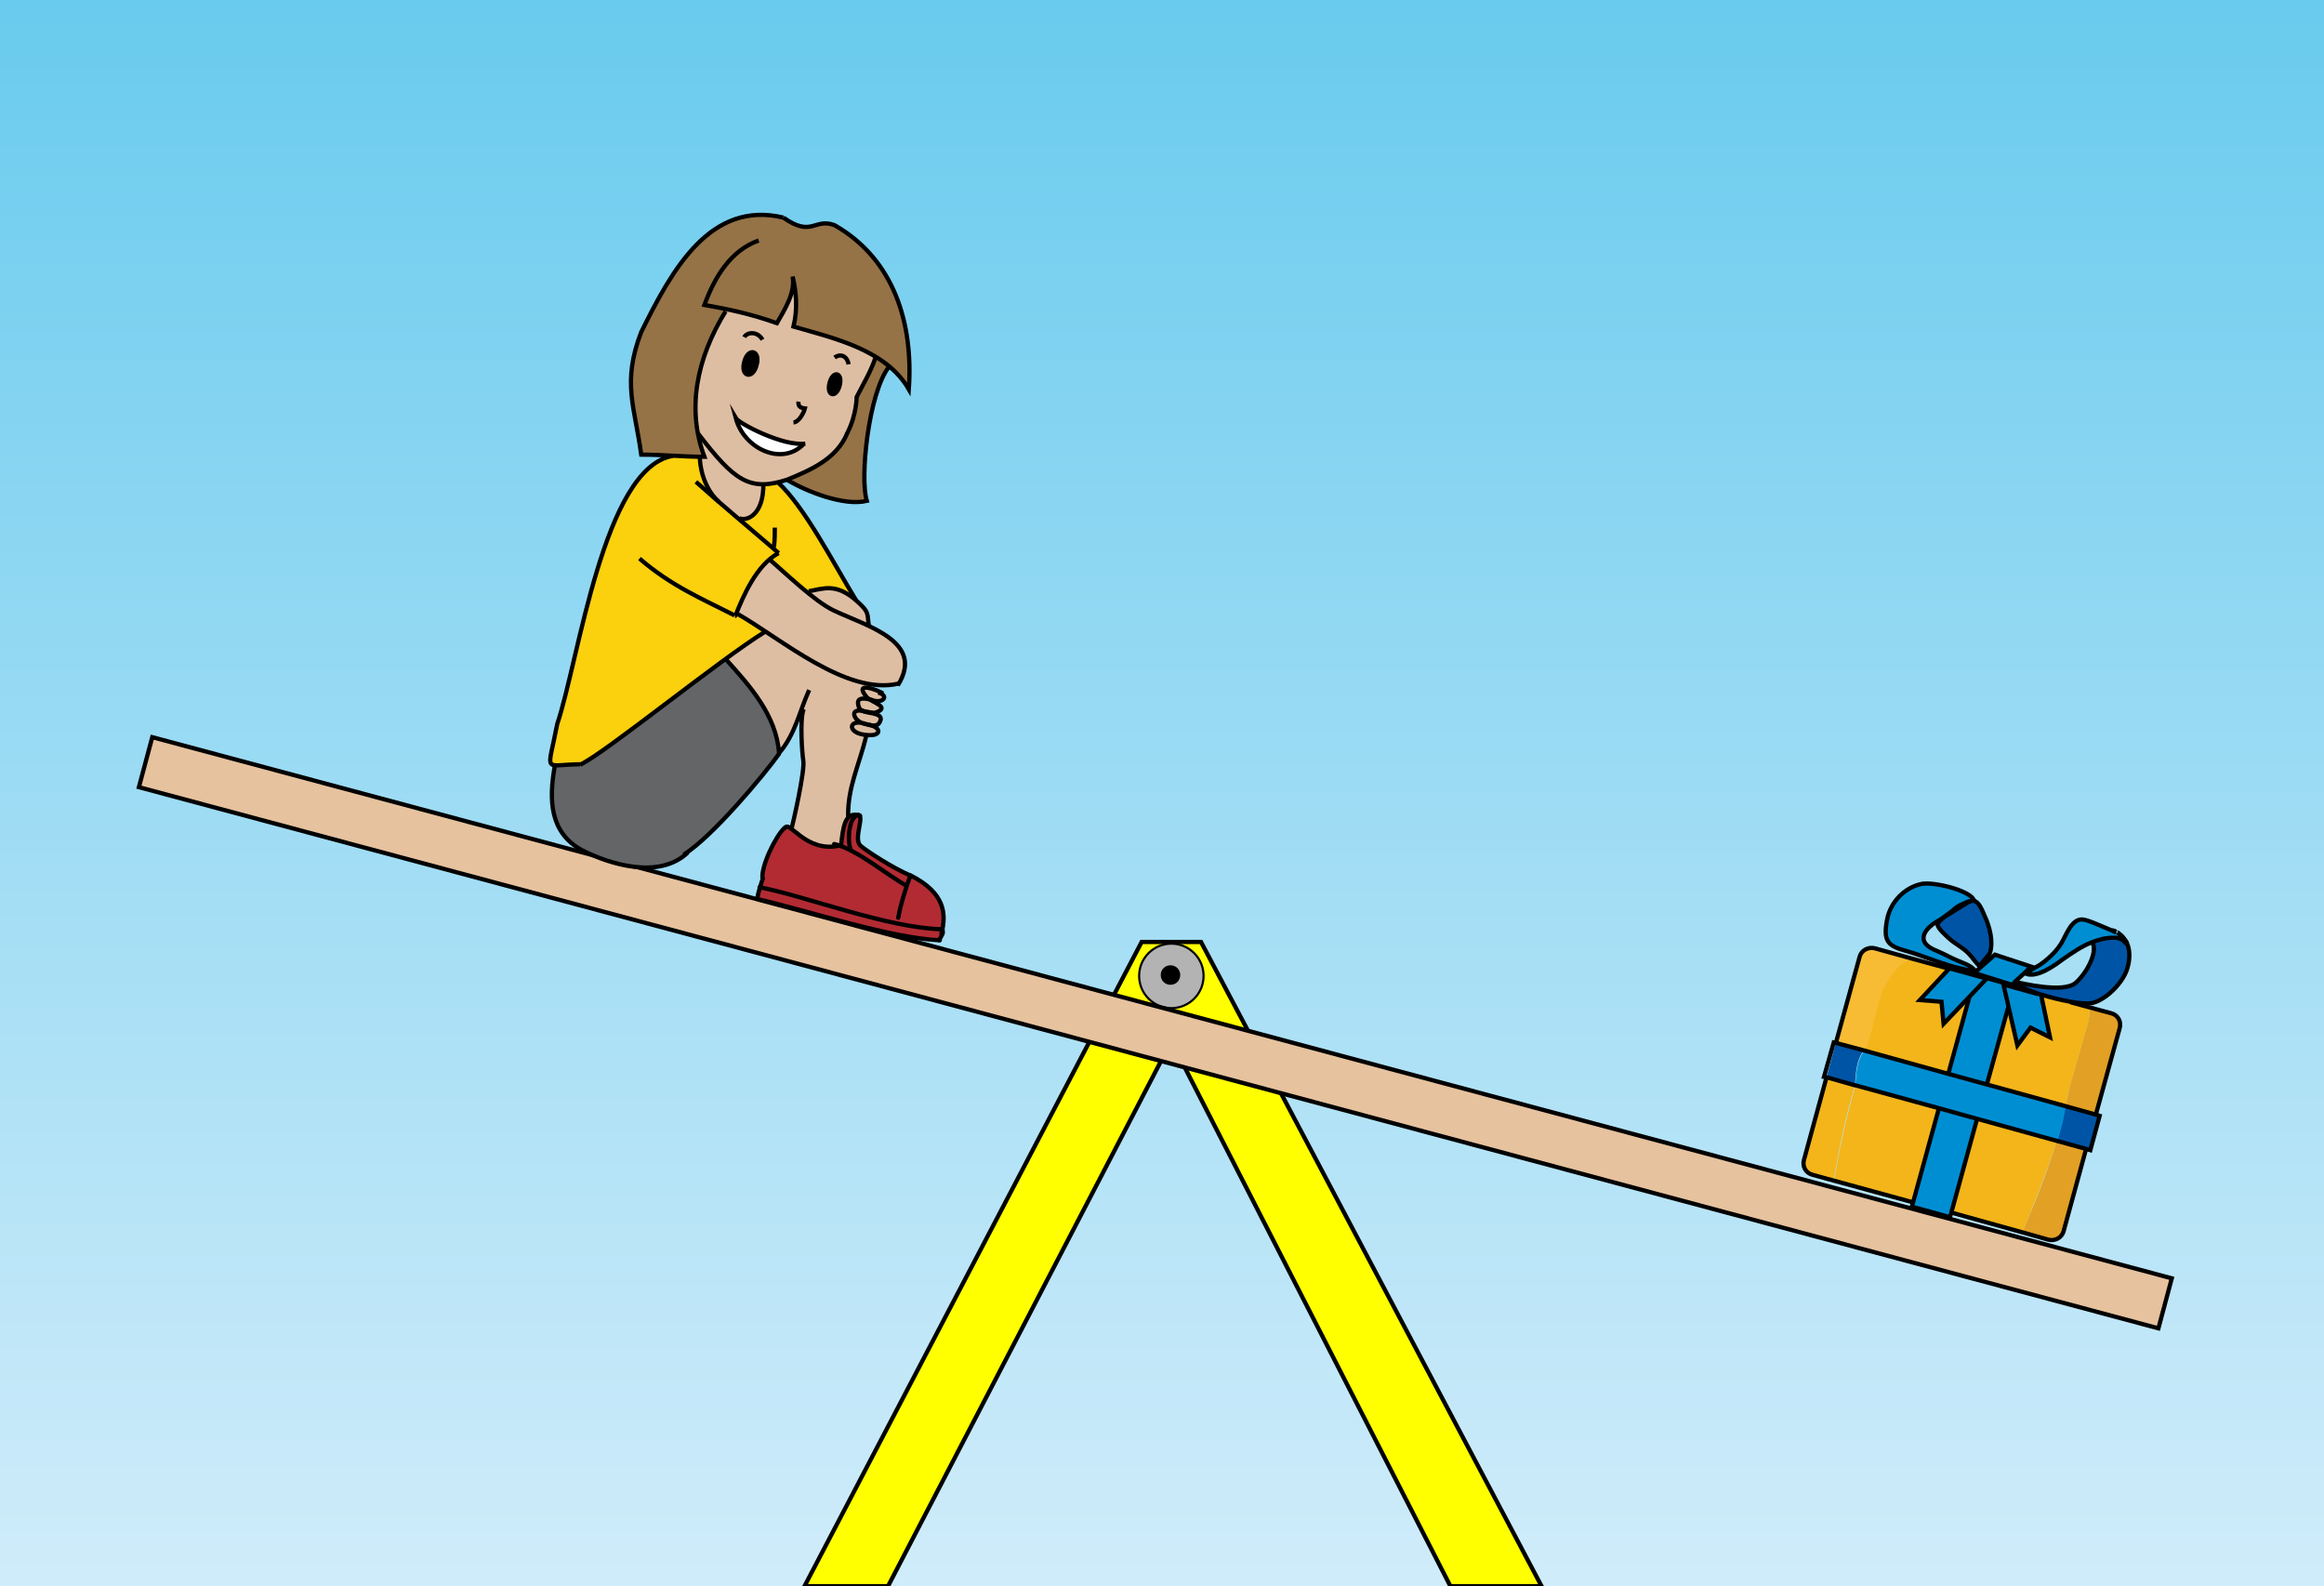 <?xml version="1.0" encoding="UTF-8"?><svg id="a" xmlns="http://www.w3.org/2000/svg" width="548" height="374" xmlns:xlink="http://www.w3.org/1999/xlink" viewBox="0 0 548 374"><rect x="0" y="0" width="548" height="374" fill="#333333" stroke="none"/><defs><style>.c{stroke-linecap:round;stroke-linejoin:round;}.c,.d,.e,.f,.g,.h{stroke:#000;}.c,.g,.h{fill:none;}.d{fill:#b3b3b3;stroke-width:.5px;}.d,.e,.f,.g{stroke-miterlimit:10;}.e{fill:#ff0;}.f{fill:#e6c29e;}.i,.j,.k,.l,.m,.n,.o,.p,.q,.r,.s,.t,.u{stroke-width:0px;}.j{fill:#f3b51a;}.k{fill:#f7bc34;}.l{fill:#636567;}.m{fill:#957346;}.n{fill:#debea3;}.o{fill:#e2a025;}.p{fill:#b22b33;}.q{fill:#fbd00d;}.r{fill:#fff;}.s{fill:#0054a5;}.t{fill:#008ed3;}.u{fill:url(#b);}</style><linearGradient id="b" x1="274" y1="0" x2="274" y2="374" gradientUnits="userSpaceOnUse"><stop offset="0" stop-color="#69cbee"/><stop offset="1" stop-color="#d0ecfa"/></linearGradient></defs><rect class="u" width="548" height="374"/><polygon class="e" points="363.5 374 342 374 276.2 245.5 209.4 374 189.7 374 269.2 222.1 283.2 222.1 363.5 374"/><circle class="d" cx="276.2" cy="230.1" r="7.6" transform="translate(-81.8 262.7) rotate(-45)"/><path class="i" d="m276,227.6c1.3,0,2.3,1,2.3,2.3s-1,2.3-2.3,2.3-2.3-1-2.3-2.3,1-2.3,2.3-2.3Z"/><rect class="f" x="266.4" y="-3" width="12.2" height="493" transform="translate(-33.3 443.7) rotate(-75)"/><path class="l" d="m162.1,200.9c5.9-4,18.4-18.5,21.7-23.3-.6-9.1-7.2-16.3-12.7-22.2-11.5,8.5-29.8,22.7-34.3,24.9-3.2-.2-3,.3-6,.3-1.4,8-1.2,15.8,6.5,19.8,6.3,3.2,18.1,7,24.9.5h0Z"/><path class="i" d="m177.7,83c-1.9-.6-3.3,5-1.4,5.4,1.9.6,3.3-5,1.4-5.4Z"/><path class="r" d="m173.5,98.6c1.9,7.2,10.9,11.4,16,6.1h0c-5.3.3-15.3-4.9-16-6.1Z"/><path class="q" d="m152.2,110.5c5.6-4,7.1-2.7,12.8-2.7.5,8.5,4.9,10.7,9.2,14.6v-.2c2.1.8,5.9-.9,5.8-8.1,1.2,0,2.3-.1,3.4-.4,6.4,5.8,12.9,18.9,18.5,27.9-4.8-4.2-7.8-2.8-11.2-2.2l-.2.3c-3.3-2.7-6.8-6-9.1-7.9-3.4,3.2-6.4,9-7.9,12.9,2.7,1.3,4.9,3.1,6.8,4.3-10.8,6.7-37.8,28.7-43.5,31.3-8.9,0-7.7,2.5-5.4-9.5,5.1-18,9.9-46.4,20.8-60.3Z"/><path class="m" d="m151.3,78.4c7.3-14.8,16.3-31.1,33.4-27,6.8,4.8,7.3,0,12.1,1.8,14,8,18.6,23.1,17.5,38.7-1.2-2.1-2.7-3.9-4.6-5.4-5,6.2-7.1,26.3-5.4,31.8-5.3,1.3-14.2-2.1-18.7-4.9v-.2c9.5-2.8,16.4-10.7,16.3-19.5,1.7-3.3,3.5-6.3,4.5-9.5-5.9-3.6-13.3-5.4-19.4-7.2,1-4.1.7-8-.2-11.8.7,3.7-1.8,7.7-3.7,11-4.4-1.6-8.5-2.6-12-3.4-6.5,11.5-9.6,23.4-5.1,35-5.4,0-9.5-.5-14.9-.5-1.5-11.2-4.6-17,0-28.9Z"/><path class="i" d="m197.4,88.2c-1.5-.5-2.8,4.4-1.2,4.7,1.5.5,2.8-4.4,1.2-4.7Z"/><path class="n" d="m166.2,107.8c-.4,0-.8,0-1.2,0,.5,8.5,4.9,10.7,9.2,14.6v-.2c2.1.8,5.9-.9,5.8-8.1,7.6-.8,16.3-4.7,19.8-12.1,2.2-4.3,2.2-8.5,2.2-8.5,1.7-3.3,3.5-6.3,4.5-9.5-5.9-3.6-13.3-5.4-19.4-7.2,1-4.1.7-8-.2-11.8.7,3.7-1.8,7.7-3.7,11-4.4-1.6-8.5-2.6-12-3.4v.7c-7,11.2-9.3,23.1-5.1,34.3Zm10.1-19.4c-1.9-.4-.4-6,1.4-5.4,1.9.4.4,6-1.4,5.4Zm21.1-.2c1.5.3.3,5.2-1.2,4.7-1.6-.3-.3-5.2,1.2-4.7Zm-23.8,10.3c.7,1.2,10.6,6.5,16,6h0c-1.8,1.9-3.4,2.8-6.3,2.4-4.8-.9-7.9-2.9-9.7-8.4Z"/><path class="n" d="m173.5,144.7c1.5-3.8,4.5-9.7,7.9-12.9,2.3,1.9,5.8,5.2,9.1,7.9l.2-.3c3.5-.6,6.4-2,11.2,2.2,3.3,2.9,2.5,3.1,3,6,5.8,2.2,11.4,7.5,7,13.6h0c-1.8.6-4.1.6-6.3.2,0,.2-.1.7,0,.9,1,.3,2,.7,2.7,1.1l-1.1-.3c2.8.9.9,2.8-1.6,1.7,0,0,0,.1,0,.2,1.7.9,3.9,1.9,1,2.9-.2,0-.7,0-1.2,0,0,0,0,0,0,0,3.8.1,2.9,3.7-.4,2.8,0,0,0,0,0,0,3.5.6,2.5,2.9-.5,2.4-1.7,7-4.5,12.4-4.3,19.1h.4c-1.2.9-1.9,3.3-2.1,6.9-.2,0-.4-.2-.5-.2v.3c-6.5.8-9.6-2.6-11.2-4,.5-.9,3.2-13.6,2.8-16.2-.2-1-.8-9.3,0-11.8l-.4-.2c-1.4,3.8-2.5,7.1-5.2,10.3-.6-9.1-7.2-16.3-12.7-22.2,4.5-3.3,8-5.8,9.3-6.4-2-1.2-4.2-3-6.8-4.3Z"/><path class="p" d="m179.8,207.1h0c-.3-2.9,3.1-10.1,5.2-12,1.1-1.9,4.8,5.9,12.8,4.2v-.3c.1,0,.3.1.5.2.5-4.3.8-8,4.4-7.1.9.6-1.3,5.6.3,7.1,7.7,6.8,24.1,8.6,18.6,22.3-11.5-.5-29.8-6.6-42.9-9.7-.5.1,1.1-4.7,1.2-4.9Z"/><path class="g" d="m184.7,51.3c6.8,4.8,7.3,0,12.1,1.8,14,8,18.6,23.1,17.5,38.7-5.4-9.4-17.9-12.1-27.2-14.8,1-4.1.7-8-.2-11.8.7,3.7-1.8,7.7-3.7,11-6.2-2.2-11.5-3.3-17.1-4.3,2.4-6.5,6.1-12.8,12.8-15.2"/><path class="g" d="m185.7,113.2c4.5,2.7,13.3,6.2,18.7,4.9-1.7-5.3.4-25.4,5.2-31.6"/><path class="g" d="m171.1,73.4c-6.9,11.2-9.2,23.1-5,34.3-5.4,0-9.5-.5-14.9-.5-1.5-11.2-4.6-17,0-28.9,7.3-14.8,16.3-31.1,33.5-27"/><path class="g" d="m206.5,84.1c-1,3.2-2.8,6.2-4.5,9.5,0,0,0,4.2-2.2,8.5-2.5,6.1-8.6,8.7-14.2,11-8.9,2.9-12.5.2-21-10.9"/><path class="g" d="m200.1,85.9c-.4-2.2-2.1-2.5-3.3-1.6"/><path class="g" d="m179.8,80.1c-1.2-2.1-3.7-1.8-4.3-.6"/><path class="g" d="m195.6,90.3c-.8,3.1,1.6,3.7,2.4.6.8-3.1-1.6-3.7-2.4-.6Z"/><path class="g" d="m175.5,85.3c-1,3.5,2,4.3,2.9.8,1-3.5-2-4.3-2.9-.8Z"/><path class="g" d="m188.3,94.7c-.2,1.1.5,1.5,1.5,1.6-.2.8-1.3,3.2-2.7,3.3"/><path class="g" d="m189.9,104.6c-5.3.7-15.7-4.8-16.4-6,1.9,7.2,10.9,11.4,16,6.1"/><path class="g" d="m158.6,107.5c-16.3,2.8-22.1,48.1-27.2,63.2-2.3,12-3.5,9.6,5.4,9.5"/><path class="g" d="m182.5,129c.2-1.7.2-3.4.2-4.6"/><path class="g" d="m181.2,131.7c3.7,3.1,10.8,10.1,15.5,12.3,7.9,3.7,21.5,7.3,15,17.6"/><path class="g" d="m164.1,113.6c5.8,5.2,13.6,11.7,19.5,16.8"/><path class="g" d="m174,144.8c10.3,5.9,25.6,19.2,37.8,16.4"/><path class="g" d="m173.3,145.2s0,0,0,0"/><path class="g" d="m173.3,145.2s0,0,0,0"/><path class="g" d="m173.3,145.2c.2,0,0,0,0,0h0Z"/><path class="g" d="m173.3,145.2s0,0,0,0"/><path class="g" d="m173.3,145.2s0,0,0,0"/><path class="g" d="m150.8,131.7c7.5,6.5,15,9.6,22.4,13.4"/><path class="g" d="m183.4,113.7c6.4,5.9,13,18.9,18.5,27.9"/><path class="g" d="m136.8,180.3c5.7-2.6,32.8-24.7,43.7-31.4"/><path class="g" d="m174.3,122.2c2,.8,5.8-1,5.7-8.1"/><path class="g" d="m165,107.7c.2,5.4,2.7,9.1,4.5,10.6"/><path class="g" d="m183.6,130.4c-5.2,2.8-8.3,10-10.2,14.8"/><path class="g" d="m190.7,139.4c3.5-.6,6.4-2,11.2,2.2,3.3,2.9,2.5,3.1,3,6.1"/><path class="g" d="m189.5,167.2c-1,2.6-.3,10.9-.1,12,.5,2.5-2.5,15.2-2.7,16"/><path class="g" d="m130.8,180.7c-1.4,7.9-1.2,15.7,6.5,19.8,6.3,3.2,18.1,7,24.9.5"/><path class="g" d="m204.3,173.4c-1.7,7-4.5,12.4-4.3,19.2"/><path class="g" d="m204.8,170.9s0,0,0,0"/><path class="g" d="m205.2,168s0,0,0,0"/><path class="g" d="m205.5,165c0,0,0,.1,0,.2"/><path class="g" d="m205.4,162.1c0,0,0,.2,0,.3"/><path class="g" d="m190.8,162.7c-2.4,5.3-3.2,10.3-7.1,14.9-.6-9-7.1-16.1-12.4-22"/><path class="g" d="m161.2,201.5c6.5-3.9,19-18.8,22.6-23.9"/><path class="c" d="m185,195.2c-2.1,1.9-5.6,9.1-5.2,12"/><path class="c" d="m197.9,199.4c-8,1.7-11.7-6.1-12.8-4.2"/><path class="c" d="m179.1,209.2c10.6,2,30.1,9.6,42.9,9.9"/><path class="c" d="m196.7,199c5.3,1.2,13,7.7,17,9.8"/><path class="c" d="m222,220.1c1.2-4.7.8-9.6-7.3-13.7-.9,2.3-2.4,7-2.9,10"/><path class="c" d="m202.5,192.2c1.3.5-1.3,5.6.4,7.2,1.6,1.4,7.9,5.4,11.7,7"/><path class="c" d="m200.6,200.3c-.8-1.6-.6-8,1.9-8.1"/><path class="c" d="m221.6,221.7c-11.5-.5-29.8-6.6-42.9-9.7-.5.1,1.1-4.7,1.2-4.9"/><path class="c" d="m222.2,218.9c.3,1.6,0,1.1-.7,2.8"/><path class="c" d="m198.3,199.5c.5-4.3.8-8.4,4.5-7.2"/><path class="g" d="m203.7,167.7c-.5-.2-1-.4-1.1-.8-1.1-2.7,1.2-2.3,2.9-1.9,2.5,1.1,4.4-.9,1.6-1.7"/><path class="g" d="m204.4,170.8c1.1.3,2.4.5,2.9-.3,1.6-2.4-2.2-2.2-3.7-2.8"/><path class="g" d="m208.2,163.5c-1.2-.8-7-3-3.9.8,1.1,1.3,5.9,2.4,2.2,3.7-.7.2-1.9-.2-2.8-.3,0,0,0,0,0,0-3.8-1-2.4,2.8.8,3.1,0,0,0,0,0,0,3.5.6,3.5,2.9-.1,2.5-4.9-.3-4.5-4.2.1-2.5"/><path class="j" d="m437.5,255.9c.2,0,0,0,0,0h0Z"/><path class="s" d="m488.2,236.3l-10.2-2.8c-1.6-.7-2.8-1.3-3-1.8h.2c1.5.2,11.5,2.7,14.4.1,1.9-1.7,3.9-4.9,4.2-7.4.1-.8,0-1.6-.4-2.3,1.6-.6,3.2-1.1,5.1-1.1,2.5-.1,2.9,1.6,3.1,1.3.9,1.9.7,4.4,0,6.4-.9,2.7-4.4,6.8-8.1,7.8-.3,0-.7.1-1.1.1-1.1,0-2.5-.1-4.1-.4Z"/><path class="j" d="m460.1,286l6.1-22.2,18.8,5.2c-2.2,6.8-5,13.9-7.6,20.3l-.4,1.3-16.9-4.7Z"/><path class="o" d="m485,269l6.9,1.9-5.3,19.4c-.4,1.5-2,2.4-3.6,2l-6-1.7.4-1.3c2.7-6.3,5.5-13.5,7.6-20.3Z"/><path class="o" d="m494.2,262.8l-7.1-2c.2-1.4.5-2.9.9-4.5,1.4-4.8,2.7-9.6,4.1-14.3.4-1.3.7-2.6.6-3.9,0-.2,0-.4-.1-.6l5.2,1.4c1.6.4,2.5,2,2,3.6l-5.6,20.3Z"/><path class="k" d="m439.6,247.7l-6.6-1.8,5.6-20.3c.4-1.5,2-2.4,3.6-2l9,2.5c-3.7,1.2-6.3,5-7.6,8.8-1.4,4.2-1.9,8.6-3.7,12.6,0,0-.2.2-.2.3Z"/><path class="s" d="m437.4,255.9l-6.7-1.9,2.2-8.1,6.6,1.8c-1.8,2.2-1.9,5.3-2.1,8.2-.1,0-.1,0,0,0Z"/><path class="j" d="m474.9,232.6l3.1.9c.8.3,1.7.6,2.6.9l-5.8-1.6v-.2Z"/><path class="j" d="m475.7,246.5l3.1-4.2,4.6,2.3-2.1-9.9c2.2.7,4.7,1.3,6.9,1.7l4.4,1.2c0,.2.1.4.1.6.1,1.3-.2,2.6-.6,3.9-1.4,4.8-2.8,9.6-4.1,14.3-.5,1.6-.7,3.1-.9,4.5l-18.5-5.1,5.1-18.4,2.1,9.2Z"/><path class="s" d="m487,260.8l7.1,2-2.2,8.1-6.9-1.9c.4-1.1.7-2.3,1-3.4.5-1.7.7-3.3,1-4.8Z"/><rect class="s" x="489.3" y="266.5" width="8.4" height="1" transform="translate(104.8 671.7) rotate(-74.6)"/><path class="s" d="m478,233.5l10.2,2.8c-2.2-.4-4.7-1-6.9-1.7h0s-.6-.2-.6-.2h-.1c-.9-.3-1.8-.7-2.6-1Z"/><path class="j" d="m459.4,253.2l-19.8-5.5c0-.1.2-.2.2-.3,1.8-4,2.3-8.5,3.7-12.6,1.3-3.8,3.9-7.6,7.6-8.8l8.4,2.3-6.9,7.4,5.1.4.5,5.2,6.1-6.4-5,18.2Z"/><path class="j" d="m430.7,254l6.7,1.9s0,0,0,0c-2.2,7.4-3.8,14.9-5,22.4l-5.1-1.4c-1.6-.4-2.5-2-2-3.6l5.3-19.4Z"/><path class="j" d="m451.1,283.5l-18.6-5.1c1.2-7.6,2.9-15.1,5-22.4,0,0,.2,0,0,0l19.7,5.4-6.1,22.2Z"/><path class="s" d="m499,219.8c-.2,0-.6-.2-1-.4.3.1.7.2,1,.4Z"/><path class="s" d="m466.4,213c.7.7,1.2,2.1,1.7,3.1,1.1,2.5,2,6.1,1.2,8.8l-2.5,3c-1.3-1.5-2.1-2.9-3.8-4.1-1.2-.9-2.3-1.5-3.4-2.5-.7-.6-2.7-2.3-2.6-3.2,0-.5.8-1.2,1.6-1.8t0,0c2.2-1.3,2.4-1.5,6-3.7.7-.2,1.3-.1,1.9.4Z"/><path class="s" d="m501.3,221.9c-.4-.6-1.4-1.6-1.9-2,.2,0,.3.2.4.3.7.4,1.1,1,1.5,1.7Z"/><path class="s" d="m481.3,234.6h0c-.2,0-.4,0-.6-.2l.6.2Z"/><path class="t" d="m468.5,255.7l5.1-18.4,2.1,9.2,3.1-4.2,4.6,2.3-2.1-9.9c-.2,0-.4-.1-.6-.2h-.1s-5.8-1.6-5.8-1.6v-.2c0,0,.1-.2.1-.2l-9.1-2.5h0c0,.1-6.2-1.6-6.2-1.6h0c0,0-6.9,7.5-6.9,7.5l5.1.4.5,5.2,6.1-6.4-5,18.2-19.8-5.5c-1.8,2.2-1.9,5.3-2.1,8.2l19.7,5.4-6.1,22.2-.3,1,9.1,2.5.3-1,6.1-22.2,18.8,5.2c.4-1.1.7-2.3,1-3.4.5-1.7.7-3.3,1-4.8l-18.5-5.1Z"/><path class="t" d="m460.9,227.9c1.5.4,3,.7,4.5,1,0-.1.1-.3.1-.4-1.1-1.1-2.5-1.5-3.9-2.1-1.7-.7-3.2-1.6-4.9-2.3-5.2-2-3-5.1,0-6.9.7-.4,1.2-.7,1.6-1t0,0c2.2-1.3,2.4-1.5,6-3.7.3-.2.6-.3.9-.5-1.3-2.3-9.5-4.2-12.2-3.7-4.1.8-7.4,4.3-8.2,8.3-1,5.1,0,6.3,4.4,7.5,3.9,1.1,7.5,2.7,11.5,3.8Z"/><rect class="t" x="427.3" y="249.6" width="8.4" height=".6" transform="translate(75.8 599.3) rotate(-74.6)"/><path class="t" d="m437.4,255.9h0c-.1,0-.1,0,0,0Z"/><path class="t" d="m501.3,221.9c-.4-.6-1.4-1.6-1.9-2,0,0,0,0,0,0,0,0-.1,0-.2,0t0,0s0,0,0,0c-.2,0-.6-.2-1-.4-2-.8-5.6-2.5-6.9-2.6-2.7-.2-3.9,3.8-5.1,5.7-1,1.6-2.4,3-3.9,4.2-.5.4-1.2.9-1.8,1.2-.7.3-2.6,1.7-2.6,1.7,2.7,1,6.7-1.9,8.7-3.4,2.3-1.6,4.5-3.1,6.8-4,1.6-.6,3.2-1.1,5.1-1.1,2.5-.1,2.9,1.6,3.1,1.3h0c0,0,0-.2-.2-.4Z"/><polygon class="t" points="475 231.7 475.1 231.5 477.5 229.3 478.9 227.9 470.4 225.1 467 228.1 465.7 229.3 465.5 229.4 474.4 232.2 475 231.7"/><path class="h" d="m488.2,236.3l4.4,1.2,5.2,1.4c1.6.4,2.5,2,2,3.6l-5.6,20.3"/><line class="h" x1="474.9" y1="232.6" x2="478" y2="233.5"/><path class="h" d="m432.9,245.9l5.6-20.3c.4-1.5,2-2.4,3.6-2l9,2.5,8.4,2.3"/><path class="h" d="m451.1,283.5l-18.6-5.1-5.1-1.4c-1.6-.4-2.5-2-2-3.6l5.3-19.4"/><path class="h" d="m491.9,270.9l-5.3,19.4c-.4,1.5-2,2.4-3.6,2l-6-1.7-16.9-4.7"/><polyline class="h" points="466.2 263.8 460.1 286 459.8 287 450.8 284.5 451.1 283.5 457.2 261.3"/><line class="h" x1="473.6" y1="237.3" x2="468.5" y2="255.7"/><polyline class="h" points="465.8 230 465.8 229.9 474.9 232.4 474.9 232.6 474.8 232.8"/><line class="h" x1="459.4" y1="253.2" x2="464.4" y2="235"/><polygon class="h" points="494.2 262.8 495.1 263.1 492.9 271.2 491.9 270.9 485 269 466.2 263.8 457.2 261.3 437.5 255.9 437.4 255.9 430.7 254 430.1 253.9 432.4 245.8 432.9 245.9 439.6 247.7 459.4 253.2 468.5 255.7 487 260.8 494.2 262.8"/><polyline class="h" points="481.3 234.6 483.4 244.6 478.8 242.3 475.7 246.5 473.6 237.3 472.4 232.1 474.8 232.8 480.6 234.4"/><path class="h" d="m501.5,222.3c.9,1.9.7,4.4,0,6.4-.9,2.7-4.4,6.8-8.1,7.8-.3,0-.7.1-1.1.1-1.1,0-2.5-.1-4.1-.4-2.2-.4-4.7-1-6.9-1.7-.2,0-.4-.1-.6-.2h-.1c-.9-.3-1.8-.7-2.6-1-1.6-.7-2.8-1.3-3-1.8"/><path class="h" d="m499.3,219.9c.2,0,.3.2.4.3.7.4,1.1,1,1.5,1.7"/><path class="h" d="m498,219.3c.3.1.7.2,1,.4"/><path class="h" d="m475.1,231.5c1.5.3,11.5,2.8,14.4.2,1.9-1.7,3.9-4.9,4.2-7.4.1-.8,0-1.6-.4-2.3"/><path class="h" d="m499,219.8c-.2,0-.6-.2-1-.4-2-.8-5.6-2.5-6.9-2.6-2.7-.2-3.9,3.8-5.1,5.7-1,1.6-2.4,3-3.9,4.2-.5.4-1.2.9-1.8,1.2-.7.3-2.6,1.7-2.6,1.7,2.7,1,6.7-1.9,8.7-3.4,2.3-1.6,4.5-3.1,6.8-4,1.6-.6,3.2-1.1,5.1-1.1,2.5-.1,2.9,1.6,3.1,1.3"/><path class="h" d="m501.5,222.3c0,0,0-.2-.2-.4-.4-.6-1.4-1.6-1.9-2"/><polygon class="h" points="475 231.7 474.4 232.2 465.5 229.4 465.7 229.3 467 228.1 470.4 225.1 478.9 227.9 477.5 229.3 475.1 231.5 475 231.7"/><path class="h" d="m458.5,216.2c-.8.6-1.5,1.3-1.6,1.8-.1.8,2,2.6,2.6,3.2,1.1,1,2.2,1.6,3.4,2.5,1.7,1.2,2.5,2.7,3.8,4.1l2.5-3c.9-2.7,0-6.2-1.2-8.8-.4-.9-.9-2.3-1.7-3.1-.6-.6-1.2-.6-1.9-.4-.5.1-1,.4-1.5.6-1.2.5-1.6.8-2.6,1.7-.4.3-1.1.8-1.9,1.4"/><path class="h" d="m464.5,212.6c.3-.2.6-.3.9-.5-1.3-2.3-9.5-4.2-12.2-3.7-4.1.8-7.4,4.3-8.2,8.3-1,5.1,0,6.3,4.4,7.5,3.9,1.1,7.5,2.7,11.5,3.8,1.5.4,3,.7,4.5,1,0-.1.1-.3.1-.4-1.1-1.1-2.5-1.5-3.9-2.1-1.7-.7-3.2-1.6-4.9-2.3-5.2-2-3-5.1,0-6.9.7-.4,1.2-.7,1.6-1t0,0c2.2-1.3,2.4-1.5,6-3.7Z"/><polygon class="h" points="459.6 228.4 452.7 235.8 457.8 236.2 458.3 241.4 464.4 235 468.4 230.8 468.5 230.7 465.8 230 459.6 228.3 459.6 228.4"/></svg>